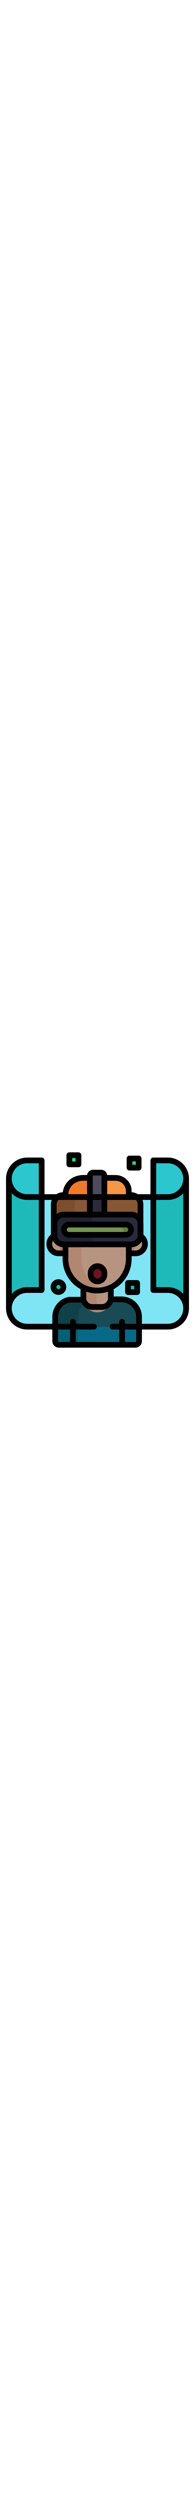 <?xml version="1.0" encoding="iso-8859-1"?>
<!-- Generator: Adobe Illustrator 19.0.0, SVG Export Plug-In . SVG Version: 6.00 Build 0)  -->
<svg width='40px' version="1.1" id="Capa_1" xmlns="http://www.w3.org/2000/svg" xmlns:xlink="http://www.w3.org/1999/xlink" x="0px" y="0px"
	 viewBox="0 0 512 512" style="enable-background:new 0 0 512 512;" xml:space="preserve">
<path style="fill:#25D887;" d="M339.559,36.921V19.395c0-2.068,1.677-3.746,3.746-3.746h17.525c2.068,0,3.746,1.677,3.746,3.746
	V36.92c0,2.068-1.677,3.746-3.746,3.746h-17.525C341.236,40.667,339.559,38.99,339.559,36.921z"/>
<path style="fill:#2CC7CE;" d="M440.631,117.721c26.762,0,48.534-21.772,48.534-48.534s-21.772-48.534-48.534-48.534h-38.527v97.069
	H440.631z"/>
<path style="fill:#7FE4F4;" d="M440.631,117.721l-156.8-1.001h-55.662l-156.8,1.001c-26.762,0-48.534-21.772-48.534-48.534v339.74
	c0,26.762,21.772,48.534,48.534,48.534h156.8h55.662h156.8c26.762,0,48.534-21.772,48.534-48.534V69.187
	C489.165,95.949,467.392,117.721,440.631,117.721z"/>
<path style="fill:#1EBABA;" d="M489.165,69.187v340.198c0-26.762-21.772-48.534-48.534-48.534h-38.527V117.721h38.527
	C467.392,117.721,489.165,95.949,489.165,69.187z"/>
<path style="fill:#2CC7CE;" d="M71.369,117.721c-26.762,0-48.534-21.772-48.534-48.534s21.772-48.534,48.534-48.534h38.527v97.069
	H71.369z"/>
<g>
	<path style="fill:#1EBABA;" d="M22.835,69.187v340.198c0-26.762,21.772-48.534,48.534-48.534h38.527V117.721H71.369
		C44.608,117.721,22.835,95.949,22.835,69.187z"/>
	<path style="fill:#1EBABA;" d="M153.427,366.637c-7.449,0-13.51-6.06-13.51-13.51s6.06-13.51,13.51-13.51s13.51,6.06,13.51,13.51
		S160.877,366.637,153.427,366.637z"/>
</g>
<path style="fill:#25D887;" d="M181.533,28.277V10.751c0-2.068,1.677-3.746,3.746-3.746h17.525c2.068,0,3.746,1.677,3.746,3.746
	v17.525c0,2.068-1.677,3.746-3.746,3.746h-17.525C183.211,32.023,181.533,30.345,181.533,28.277z"/>
<path style="fill:#1EBABA;" d="M335.556,363.158v-17.538c0-2.065,1.674-3.74,3.74-3.74h17.538c2.065,0,3.74,1.674,3.74,3.74v17.538
	c0,2.065-1.674,3.74-3.74,3.74h-17.538C337.23,366.897,335.556,365.223,335.556,363.158z"/>
<path style="fill:#25D887;" d="M297.529,133.101v-17.75c0-2.007,1.627-3.634,3.634-3.634h17.75c2.007,0,3.634,1.627,3.634,3.634
	v17.75c0,2.007-1.627,3.634-3.634,3.634h-17.75C299.157,136.735,297.529,135.108,297.529,133.101z"/>
<path d="M322.047,104.712H298.03c-4.146,0-7.505,3.36-7.505,7.505v24.017c0,4.145,3.359,7.505,7.505,7.505h24.017
	c4.146,0,7.505-3.36,7.505-7.505v-24.017C329.552,108.072,326.193,104.712,322.047,104.712z M314.541,128.729h-9.006v-9.006h9.006
	V128.729z"/>
<path style="fill:#086987;" d="M319.116,384.91h-28.12l-71.817,0.934h-37.653l-0.867,0.194
	c-20.998,4.715-36.239,23.781-36.239,45.333v63.605c0,5.524,4.494,10.018,10.018,10.018h201.12c5.524,0,10.018-4.494,10.018-10.018
	v-63.605C365.577,405.753,344.735,384.91,319.116,384.91z"/>
<path style="fill:#066075;" d="M246.641,385.487l-27.461,0.357h-37.653l-0.867,0.194c-20.998,4.715-36.239,23.781-36.239,45.333
	v63.605c0,5.524,4.494,10.018,10.018,10.018h60.988c-5.524,0-10.018-4.494-10.018-10.018v-63.605
	c0-21.553,15.241-40.618,36.239-45.333l0.867-0.194h4.121C246.634,385.725,246.638,385.606,246.641,385.487z"/>
<path style="fill:#184B56;" d="M319.116,384.91h-28.12l-71.818,0.934h-37.652l-0.867,0.194c-20.998,4.714-36.24,23.781-36.24,45.333
	v26.089h221.156v-26.089C365.577,405.753,344.735,384.91,319.116,384.91z"/>
<path style="fill:#104149;" d="M205.409,431.372c0-21.553,15.241-40.618,36.239-45.333l0.867-0.194h4.121
	c-0.001-0.119,0.003-0.238,0.005-0.357l-14.543,0.189l-12.918,0.168l0,0h-37.652l-0.867,0.194
	c-19.686,4.42-34.312,21.453-36.063,41.324c-0.117,1.325-0.176,2.662-0.176,4.009v26.089h60.988V431.372z"/>
<path style="fill:#B79480;" d="M218.974,382.866v-34.438h73.052v34.438c0,20.172-16.354,36.526-36.526,36.526l0,0
	C235.327,419.392,218.974,403.038,218.974,382.866z"/>
<path style="fill:#B28772;" d="M252.998,382.866v-34.438h-34.024v34.438c0,20.172,16.354,36.526,36.526,36.526l0,0
	c6.144,0,11.93-1.524,17.012-4.204C260.91,409.068,252.998,396.894,252.998,382.866z"/>
<path style="fill:#F79548;" d="M344.485,111.595h-5.861v-9.911c0-19.297-15.699-35.062-34.996-35.143l-30.115-0.126l-37.026,0.005
	h-17.162c-13.244,0-25.37,4.557-34.144,12.831c-8.786,8.286-13.677,19.757-13.803,32.345h-5.863
	c-13.707,0-24.859,11.152-24.859,24.859v91.805h228.687v-91.805C369.343,122.747,358.191,111.595,344.485,111.595z"/>
<path style="fill:#F27927;" d="M220.553,111.595h5.863c0.126-12.588,5.017-24.059,13.803-32.345
	c8.774-8.275,20.9-12.831,34.144-12.831h0.312l-1.163-0.005l-37.026,0.005h-17.162c-13.244,0-25.37,4.557-34.144,12.831
	c-8.786,8.286-13.677,19.757-13.803,32.345h-5.863c-13.707,0-24.859,11.152-24.859,24.859v91.805h55.039v-91.805
	C195.694,122.747,206.846,111.595,220.553,111.595z"/>
<path style="fill:#875736;" d="M362.307,119.149l-2.358-2.429h-86.436h-37.026h-86.436l-2.358,2.429
	c-4.537,4.672-7.036,10.819-7.036,17.304v91.805h228.687v-91.805C369.343,129.967,366.844,123.822,362.307,119.149z"/>
<path style="fill:#7C4E2E;" d="M205.459,116.721H150.42c-0.849,0.65-1.657,1.352-2.415,2.105l-0.308,0.318
	c-0.003,0.003-0.006,0.006-0.009,0.009c-0.278,0.286-0.547,0.578-0.811,0.876c-0.014,0.016-0.027,0.031-0.041,0.047
	c-0.245,0.278-0.482,0.562-0.715,0.85c-0.037,0.047-0.074,0.094-0.111,0.141c-0.203,0.256-0.401,0.516-0.593,0.78
	c-0.061,0.084-0.121,0.17-0.181,0.255c-0.163,0.229-0.323,0.46-0.478,0.694c-0.081,0.122-0.158,0.245-0.237,0.369
	c-0.129,0.203-0.257,0.406-0.38,0.612c-0.093,0.157-0.183,0.316-0.273,0.475c-0.102,0.179-0.203,0.358-0.3,0.54
	c-0.099,0.186-0.194,0.375-0.289,0.564c-0.081,0.161-0.163,0.323-0.24,0.486c-0.099,0.208-0.193,0.42-0.286,0.631
	c-0.066,0.151-0.134,0.301-0.197,0.453c-0.093,0.223-0.18,0.448-0.266,0.674c-0.056,0.147-0.114,0.294-0.168,0.443
	c-0.083,0.231-0.16,0.465-0.237,0.699c-0.049,0.148-0.099,0.296-0.144,0.445c-0.072,0.234-0.137,0.471-0.202,0.708
	c-0.042,0.154-0.086,0.307-0.125,0.461c-0.059,0.235-0.112,0.472-0.164,0.711c-0.035,0.16-0.074,0.318-0.106,0.479
	c-0.048,0.237-0.088,0.477-0.128,0.718c-0.028,0.163-0.059,0.325-0.083,0.488c-0.037,0.244-0.065,0.491-0.094,0.739
	c-0.019,0.161-0.042,0.321-0.058,0.483c-0.027,0.269-0.044,0.541-0.062,0.813c-0.009,0.14-0.023,0.28-0.03,0.42
	c-0.02,0.412-0.032,0.828-0.032,1.246v91.805h55.039v-91.805C195.694,128.42,199.529,121.268,205.459,116.721z"/>
<path style="fill:#B79480;" d="M154.326,264.703c-13.728,0-24.896-11.168-24.896-24.895c0-13.728,11.168-24.896,24.896-24.896h31.58
	v49.79H154.326z"/>
<rect x="157.671" y="214.912" style="fill:#AD806D;" width="22.256" height="49.79"/>
<path style="fill:#B79480;" d="M357.675,264.703c13.728,0,24.896-11.168,24.896-24.895c0-13.728-11.168-24.896-24.896-24.896h-31.58
	v49.79H357.675z"/>
<rect x="329.313" y="214.912" style="fill:#AD806D;" width="22.256" height="49.79"/>
<path style="fill:#B79480;" d="M254.999,362.83c-46.111,0-83.624-37.514-83.624-83.623v-38.398h167.247v38.398
	C338.623,325.316,301.109,362.83,254.999,362.83z"/>
<path style="fill:#B28772;" d="M213.905,279.206v-38.398h-42.53v38.398c0,46.111,37.514,83.623,83.624,83.623
	c7.347,0,14.471-0.961,21.265-2.749C240.421,350.649,213.905,317.97,213.905,279.206z"/>
<path style="fill:#6D1326;" d="M256,338.878c-10.208,0-18.513-8.305-18.513-18.513v-4.003c0-10.208,8.305-18.513,18.513-18.513
	c10.208,0,18.513,8.305,18.513,18.513v4.003C274.513,330.573,266.208,338.878,256,338.878z"/>
<path style="fill:#630F23;" d="M256,297.849c-9.035,0-16.567,6.51-18.182,15.083c3.359-3.411,8.025-5.533,13.18-5.533
	c10.208,0,18.513,8.305,18.513,18.513v4.003c0,1.173-0.122,2.317-0.331,3.43c3.293-3.344,5.333-7.927,5.333-12.98v-4.003
	C274.513,306.153,266.208,297.849,256,297.849z"/>
<path style="fill:#4B4B5B;" d="M235.486,163.754V61.673c0-4.962,4.036-8.997,8.997-8.997h21.033c4.962,0,8.997,4.036,8.997,8.997
	v102.081H235.486z"/>
<g>
	<rect x="235.487" y="116.723" style="fill:#2A2A3D;" width="39.028" height="47.033"/>
	<path style="fill:#2A2A3D;" d="M166.149,241.809c-13.637,0-24.73-11.094-24.73-24.73v-29.594c0-13.637,11.094-24.73,24.73-24.73
		h177.699c12.173,0,22.43,8.726,24.389,20.749l0.104,0.639v34.528l0.106,1.001l-0.145,0.955
		c-1.748,12.077-12.262,21.183-24.455,21.183H166.149z"/>
</g>
<path style="fill:#222233;" d="M238.554,217.078v-29.594c0-13.637,11.094-24.73,24.73-24.73H166.15
	c-13.637,0-24.73,11.094-24.73,24.73v29.594c0,13.637,11.094,24.73,24.73,24.73h97.134
	C249.648,241.809,238.554,230.715,238.554,217.078z"/>
<path style="fill:#749654;" d="M180.447,216.791c-7.725,0-14.01-6.284-14.01-14.01s6.284-14.01,14.01-14.01h149.105
	c7.725,0,14.01,6.284,14.01,14.01s-6.284,14.01-14.01,14.01H180.447z"/>
<path style="fill:#5F7F3D;" d="M329.552,188.771H180.447c-5.877,0-10.912,3.642-12.988,8.783H312.04
	c7.725,0,14.01,6.284,14.01,14.01c0,1.848-0.368,3.61-1.022,5.227h4.524c7.725,0,14.01-6.284,14.01-14.01
	S337.277,188.771,329.552,188.771z"/>
<path d="M340.059,47.672h24.017c4.146,0,7.505-3.36,7.505-7.505V16.149c0-4.145-3.359-7.505-7.505-7.505h-24.017
	c-4.146,0-7.505,3.36-7.505,7.505v24.017C332.554,44.311,335.915,47.672,340.059,47.672z M347.565,23.655h9.006v9.006h-9.006V23.655
	z"/>
<path d="M182.034,39.028h24.017c4.146,0,7.505-3.36,7.505-7.505V7.505c0-4.145-3.359-7.505-7.505-7.505h-24.017
	c-4.146,0-7.505,3.36-7.505,7.505v24.017C174.528,35.667,177.888,39.028,182.034,39.028z M189.539,15.011h9.006v9.006h-9.006V15.011
	z"/>
<path d="M360.074,334.875h-24.017c-4.146,0-7.505,3.36-7.505,7.505v24.017c0,4.145,3.359,7.505,7.505,7.505h24.017
	c4.146,0,7.505-3.36,7.505-7.505V342.38C367.579,338.235,364.22,334.875,360.074,334.875z M352.568,358.892h-9.006v-9.006h9.006
	V358.892z"/>
<path d="M173.942,353.128c0-11.312-9.203-20.514-20.515-20.514s-20.514,9.203-20.514,20.514s9.202,20.514,20.514,20.514
	S173.942,364.44,173.942,353.128z M147.924,353.128c0-3.035,2.469-5.504,5.504-5.504c3.035,0,5.504,2.469,5.504,5.504
	s-2.469,5.504-5.504,5.504C150.392,358.632,147.924,356.163,147.924,353.128z"/>
<path d="M256,290.844c-14.071,0-25.518,11.447-25.518,25.518v4.003c0,14.071,11.447,25.518,25.518,25.518
	c14.071,0,25.518-11.447,25.518-25.518v-4.003C281.518,302.292,270.071,290.844,256,290.844z M266.507,320.365
	c0,5.794-4.713,10.507-10.507,10.507c-5.794,0-10.507-4.713-10.507-10.507v-4.003c0-5.794,4.713-10.507,10.507-10.507
	c5.794,0,10.507,4.713,10.507,10.507V320.365z"/>
<path d="M160.432,202.781c0,11.588,9.427,21.015,21.015,21.015h149.105c11.587,0,21.015-9.427,21.015-21.015
	s-9.428-21.015-21.015-21.015H181.447C169.86,181.767,160.432,191.194,160.432,202.781z M181.447,196.777h149.105
	c3.311,0,6.004,2.693,6.004,6.004c0,3.311-2.693,6.004-6.004,6.004H181.447c-3.311,0-6.004-2.693-6.004-6.004
	C175.443,199.47,178.136,196.777,181.447,196.777z"/>
<path d="M440.631,13.648h-38.027c-4.146,0-7.505,3.36-7.505,7.505v88.563h-33.308c-4.687-3.044-10.219-4.894-16.162-5.106v-2.926
	c0-23.143-18.827-42.051-41.971-42.148l-22.314-0.094c-1.092-7.768-7.763-13.772-15.828-13.772h-21.033
	c-8.055,0-14.72,5.988-15.824,13.744h-9.335c-15.004,0-28.811,5.175-38.88,14.572c-8.596,8.023-13.989,18.7-15.58,30.61
	c-6.128,0.124-11.832,1.992-16.649,5.12h-31.314V21.153c0-4.145-3.359-7.505-7.505-7.505H71.369
	c-30.625,0-55.539,24.915-55.539,55.539v339.74c0,30.625,24.915,55.539,55.539,55.539h66.047v30.511
	c0,9.387,7.636,17.023,17.023,17.023h201.12c9.387,0,17.023-7.636,17.023-17.023v-30.511h68.048
	c30.625,0,55.539-24.915,55.539-55.539V69.187C496.17,38.563,471.255,13.648,440.631,13.648z M371.78,233.833
	c0.847,2.029,1.303,4.236,1.303,6.522c0,9.313-7.576,16.889-16.89,16.889h-10.565v-8.45
	C356.654,248.527,366.297,242.608,371.78,233.833z M281.518,74.454l22.077,0.093c14.901,0.063,27.023,12.237,27.023,27.137v8.032
	h-49.099V74.454H281.518z M281.518,124.726h75.045c2.949,3.036,4.774,7.17,4.774,11.727v23.924
	c-4.808-2.935-10.454-4.629-16.489-4.629h-63.331V124.726z M243.491,61.673c0-0.546,0.445-0.992,0.992-0.992h21.033
	c0.547,0,0.992,0.445,0.992,0.992v48.043h-23.016V61.673z M243.491,124.726h23.016v31.022h-23.016V124.726z M344.849,170.759
	c8.303,0,15.194,6.088,16.489,14.032v33.88c0,0.273,0.016,0.542,0.045,0.808c-1.171,8.086-8.128,14.325-16.533,14.325h-177.7
	c-9.223,0-16.725-7.503-16.725-16.725v-29.594c0-9.223,7.503-16.725,16.725-16.725h177.699V170.759z M254.999,354.824
	c-41.696,0-75.618-33.922-75.618-75.617v-30.392h151.236v30.392C330.618,320.902,296.695,354.824,254.999,354.824z M283.519,365.233
	v16.725c0,8.801-7.16,15.962-15.961,15.962h-25.117c-8.801,0-15.962-7.16-15.962-15.962v-16.725
	c8.972,2.982,18.56,4.602,28.52,4.602C264.959,369.834,274.548,368.215,283.519,365.233z M219.324,74.425h9.156v35.291h-49.025
	C180.632,89.127,197.03,74.425,219.324,74.425z M148.661,136.453c0-4.557,1.825-8.69,4.774-11.727h75.045v31.022h-61.33
	c-6.895,0-13.278,2.218-18.489,5.966V136.453z M139.144,231.944c4.927,9.245,14.281,15.786,25.226,16.742v8.559h-10.565
	c-9.313,0-16.889-7.576-16.889-16.889C136.916,237.332,137.704,234.453,139.144,231.944z M71.369,28.658h30.522v81.057H71.369
	c-22.348,0-40.529-18.181-40.529-40.529S49.022,28.658,71.369,28.658z M30.841,107.104c10.142,10.834,24.553,17.622,40.529,17.622
	h30.522v228.662H71.369c-15.975,0-30.386,6.789-40.529,17.622V107.104z M137.416,431.372v18.084H71.369
	c-22.348,0-40.529-18.181-40.529-40.529c0-22.348,18.181-40.529,40.529-40.529h38.027c4.146,0,7.505-3.36,7.505-7.505V124.726
	h18.994c-1.444,3.633-2.246,7.586-2.246,11.727v79.173c-7.421,6.018-11.745,14.98-11.745,24.729c0,17.589,14.31,31.9,31.9,31.9
	h10.565v6.951c0,34.206,19.051,64.044,47.098,79.468v20.164h-29.849c-0.505,0-1.01,0.051-1.504,0.152
	C155.374,384.055,137.416,406.083,137.416,431.372z M183.922,496.989h-29.483c-1.11,0-2.012-0.903-2.012-2.012v-30.511h31.495
	L183.922,496.989L183.922,496.989z M357.572,494.977c0,1.11-0.903,2.012-2.012,2.012h-27.482v-32.523h29.495V494.977z
	 M357.572,449.456h-29.495v-4.689c0-4.11-3.167-7.693-7.275-7.817c-4.25-0.127-7.736,3.28-7.736,7.502v5.004h-17.543
	c-4.145,0-7.505,3.36-7.505,7.505l0,0c0,4.145,3.36,7.505,7.505,7.505h17.543v32.523H198.933v-32.523h47.754
	c4.145,0,7.505-3.36,7.505-7.505l0,0c0-4.145-3.36-7.505-7.505-7.505h-47.754v-4.689c0-4.11-3.166-7.693-7.274-7.817
	c-4.25-0.128-7.736,3.28-7.736,7.502v5.004h-31.495v-18.084c0-17.948,12.568-33.611,29.987-37.523h31.432
	c4.672,11.193,15.728,19.08,28.595,19.08h25.117c13.221,0,24.527-8.33,28.963-20.014h22.595c21.239,0,38.456,17.217,38.456,38.456
	v18.084H357.572z M440.631,449.456h-68.048v-18.084c0-29.482-23.985-53.467-53.467-53.467H298.53v-19.231
	c28.047-15.425,47.097-45.262,47.097-79.468v-6.951h10.565c17.589,0,31.901-14.31,31.901-31.9c0-9.62-4.237-18.51-11.508-24.532
	v-28.339c0-1.292-0.087-2.564-0.237-3.816v-47.215c0-4.14-0.801-8.095-2.244-11.727h20.994v236.167c0,4.145,3.359,7.505,7.505,7.505
	h38.027c22.348,0,40.529,18.181,40.529,40.529C481.159,431.275,462.978,449.456,440.631,449.456z M481.159,371.01
	c-10.142-10.834-24.553-17.622-40.529-17.622h-30.522V124.726h30.522c15.975,0,30.386-6.789,40.529-17.622V371.01z M440.631,109.716
	h-30.522V28.658h30.522c22.348,0,40.529,18.181,40.529,40.529S462.978,109.716,440.631,109.716z"/>
<g>
</g>
<g>
</g>
<g>
</g>
<g>
</g>
<g>
</g>
<g>
</g>
<g>
</g>
<g>
</g>
<g>
</g>
<g>
</g>
<g>
</g>
<g>
</g>
<g>
</g>
<g>
</g>
<g>
</g>
</svg>
